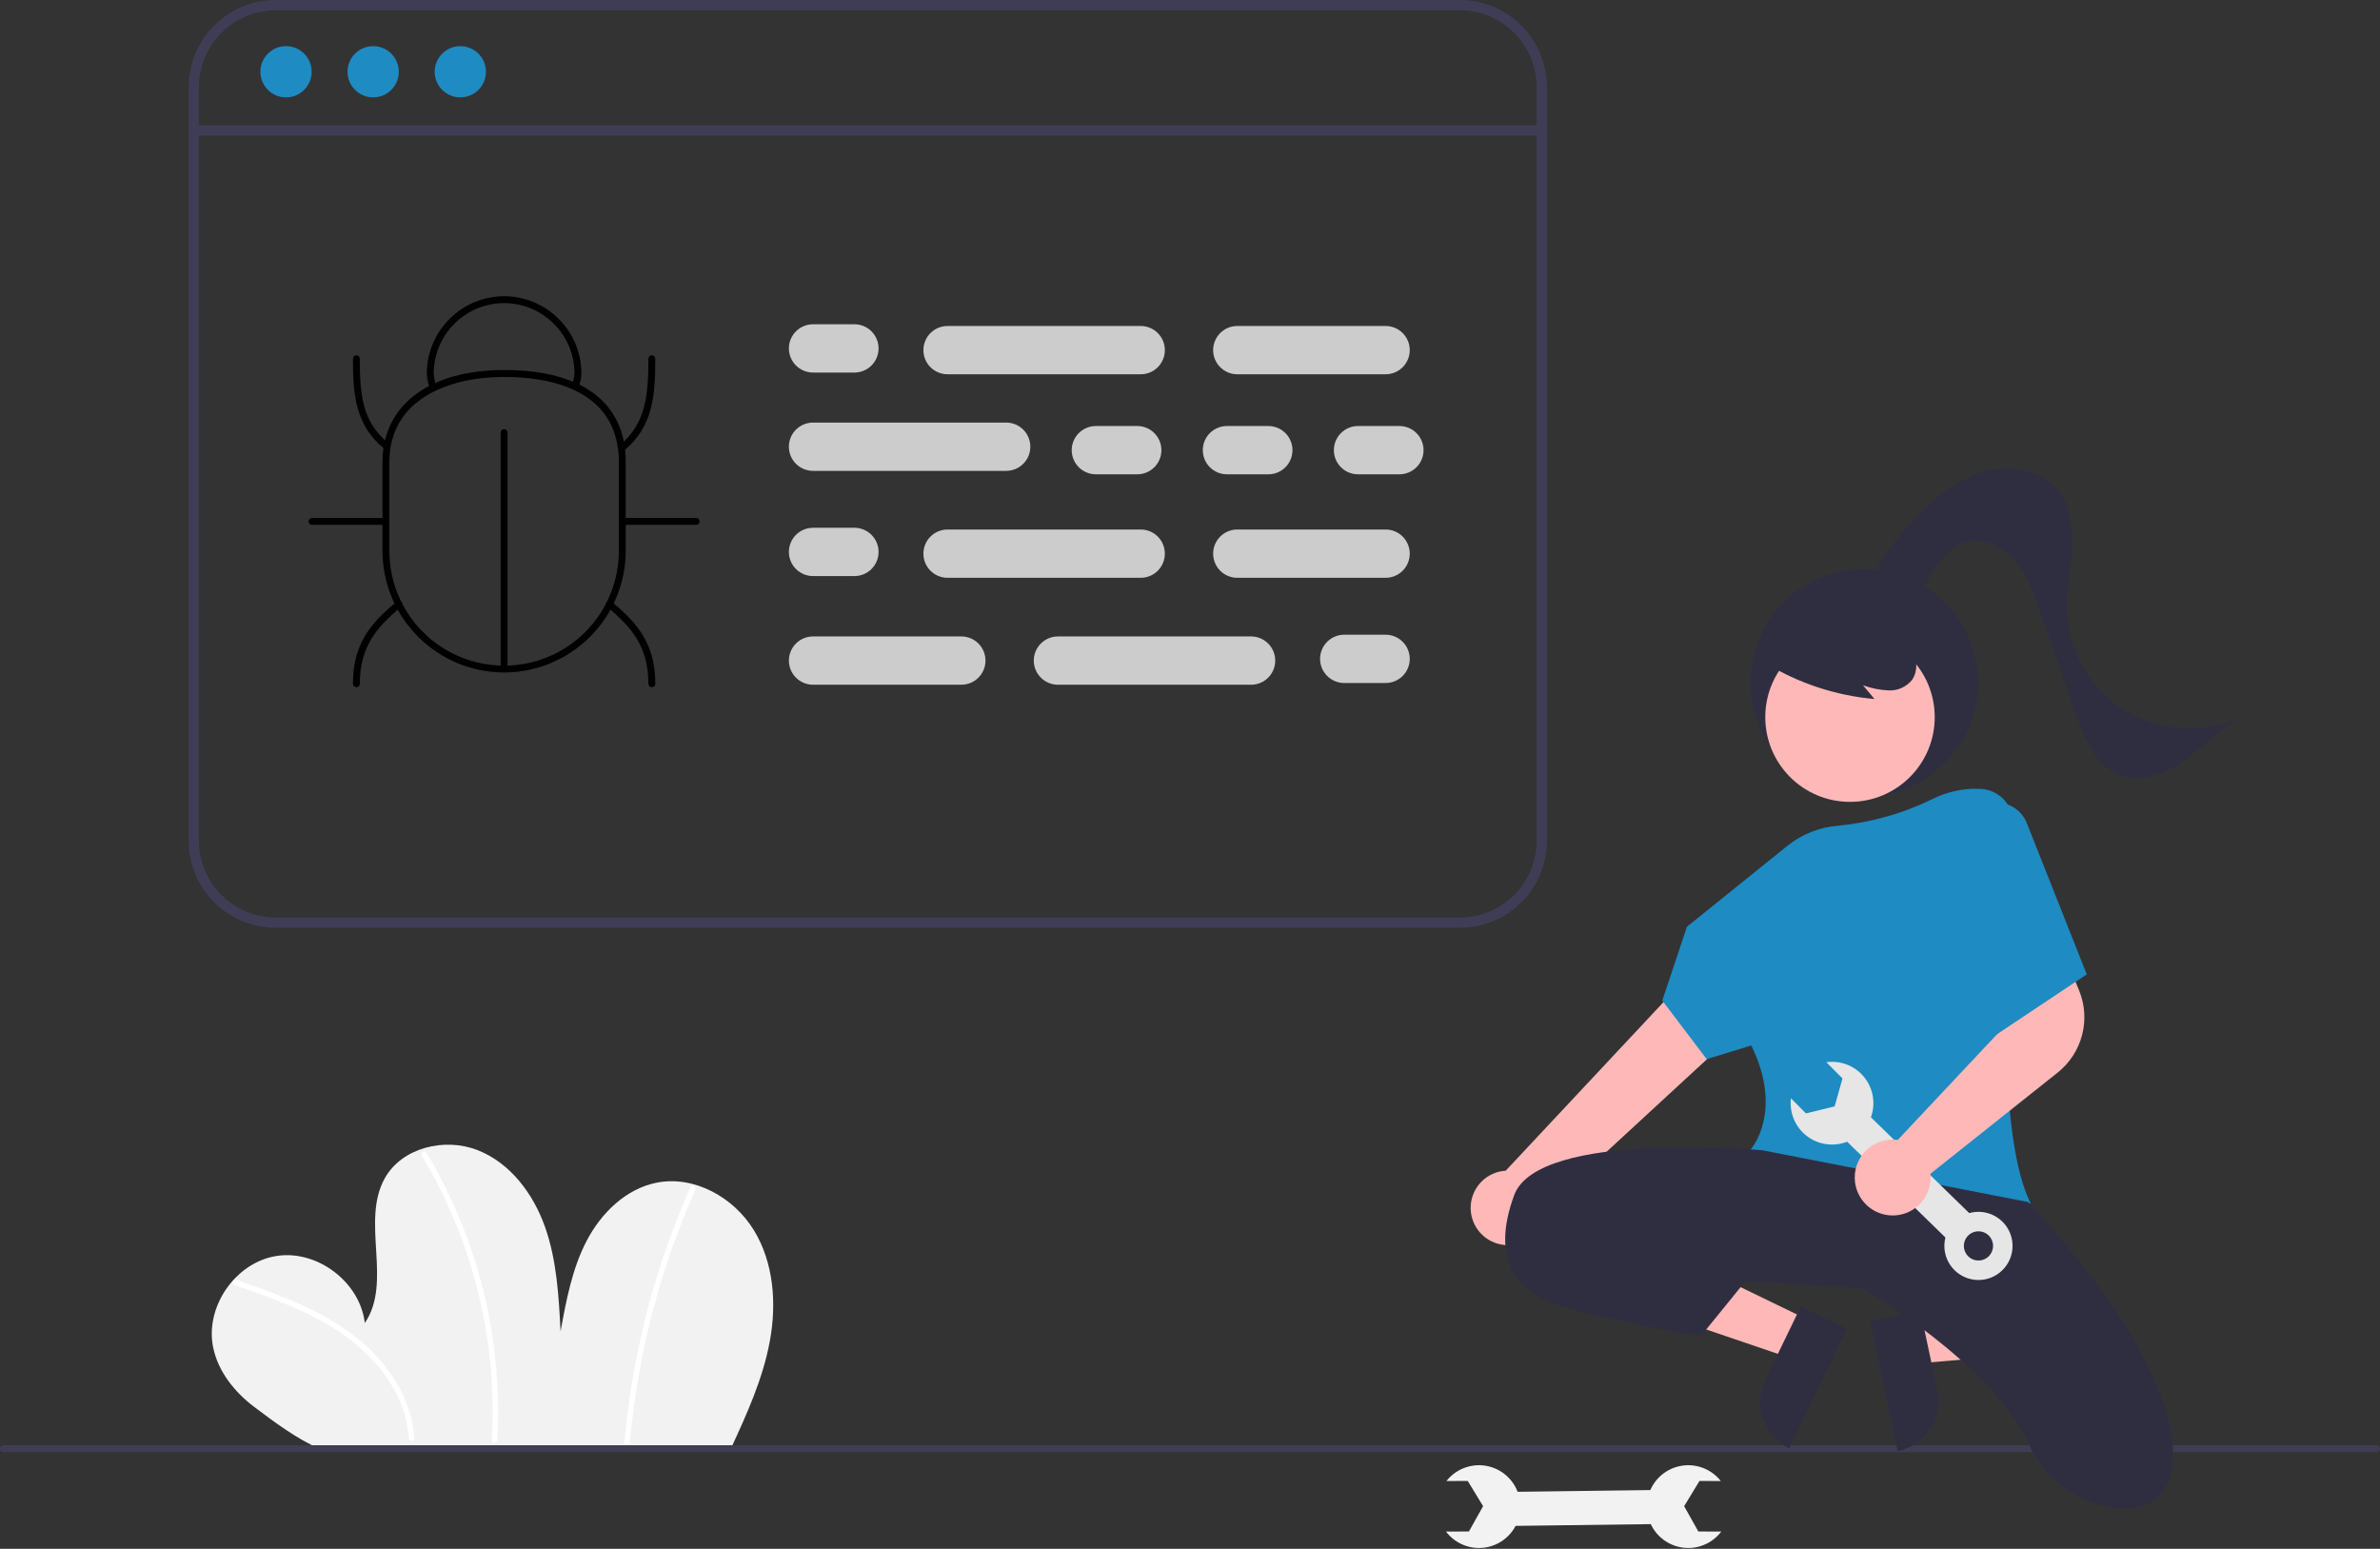 <svg viewBox="0 0 690 449" fill="none" xmlns="http://www.w3.org/2000/svg">
<rect x="0" y="0" width="690" height="449" fill="#333333" stroke="none"/>
<g clip-path="url(#clip0)">
<path d="M211.813 420.111C216.481 410.027 221.146 399.794 223.172 388.869C225.198 377.943 224.348 366.086 218.545 356.609C212.743 347.133 201.317 340.707 190.414 342.849C181.459 344.609 174.268 351.662 170.057 359.759C165.847 367.856 164.158 376.989 162.52 385.968C161.991 375.768 161.43 365.403 158.042 355.768C154.654 346.132 147.982 337.153 138.473 333.425C128.964 329.696 116.594 332.628 111.582 341.528C104.521 354.066 113.884 371.653 105.765 383.534C104.372 371.617 91.91 362.201 80.066 364.118C68.222 366.034 59.365 378.899 61.801 390.647C63.251 397.638 68.021 403.584 73.723 407.879C79.425 412.175 86.057 417.154 92.618 419.969L211.813 420.111Z" fill="#F2F2F2"/>
<path d="M68.02 372.537C77.428 375.826 86.923 379.152 95.512 384.293C103.21 388.901 110.065 395.105 114.394 403.05C116.766 407.312 118.175 412.043 118.52 416.908C118.583 417.926 120.175 417.933 120.112 416.908C119.555 407.847 115.14 399.556 109.025 392.998C102.321 385.808 93.633 380.897 84.664 377.087C79.346 374.828 73.895 372.908 68.443 371.003C67.474 370.664 67.058 372.201 68.02 372.537H68.02Z" fill="white"/>
<path d="M122.287 335.004C128.068 344.634 132.696 354.91 136.079 365.62C139.467 376.326 141.602 387.39 142.44 398.588C142.903 404.857 142.954 411.15 142.591 417.425C142.532 418.449 144.124 418.445 144.183 417.425C144.825 406.111 144.14 394.76 142.142 383.605C140.148 372.451 136.87 361.565 132.373 351.165C129.85 345.323 126.939 339.656 123.662 334.201C123.552 334.027 123.378 333.902 123.177 333.853C122.977 333.804 122.765 333.835 122.586 333.939C122.408 334.043 122.277 334.212 122.222 334.411C122.166 334.61 122.189 334.823 122.287 335.004V335.004Z" fill="white"/>
<path d="M200.188 344.147C192.012 362.517 186.258 381.872 183.072 401.725C182.177 407.302 181.484 412.906 180.994 418.537C180.905 419.558 182.497 419.552 182.585 418.537C184.318 398.728 188.6 379.226 195.323 360.512C197.212 355.251 199.292 350.063 201.562 344.95C201.974 344.022 200.603 343.212 200.188 344.147V344.147Z" fill="white"/>
<path d="M482.473 441.791L482.346 431.91L435.761 432.512L435.889 442.394L482.473 441.791Z" fill="#F2F2F2"/>
<path d="M499.027 443.996L492.374 443.976L488.262 436.639L492.707 429.327L498.888 429.345C497.34 427.376 495.214 425.94 492.809 425.24C490.404 424.54 487.841 424.61 485.477 425.44C483.114 426.27 481.07 427.819 479.632 429.87C478.193 431.92 477.432 434.369 477.456 436.874C477.48 439.379 478.287 441.813 479.764 443.836C481.241 445.859 483.314 447.369 485.693 448.154C488.071 448.94 490.636 448.961 493.027 448.215C495.418 447.469 497.516 445.994 499.027 443.996V443.996Z" fill="#F2F2F2"/>
<path d="M419.208 443.996L425.861 443.976L429.973 436.639L425.528 429.327L419.347 429.345C420.895 427.376 423.021 425.94 425.426 425.24C427.831 424.54 430.394 424.61 432.757 425.44C435.121 426.27 437.165 427.819 438.603 429.87C440.042 431.92 440.802 434.37 440.779 436.874C440.755 439.379 439.948 441.813 438.471 443.836C436.994 445.859 434.921 447.369 432.542 448.154C430.164 448.94 427.599 448.961 425.208 448.215C422.817 447.469 420.719 445.994 419.208 443.996V443.996Z" fill="#F2F2F2"/>
<path d="M689 420.969H1C0.735 420.969 0.48 420.864 0.293 420.676C0.105 420.489 0 420.234 0 419.969C0 419.704 0.105 419.45 0.293 419.262C0.48 419.075 0.735 418.969 1 418.969H689C689.265 418.969 689.52 419.075 689.707 419.262C689.895 419.45 690 419.704 690 419.969C690 420.234 689.895 420.489 689.707 420.676C689.52 420.864 689.265 420.969 689 420.969Z" fill="#3F3D56"/>
<path d="M540.486 230.969C558.712 230.969 573.486 216.195 573.486 197.969C573.486 179.744 558.712 164.969 540.486 164.969C522.261 164.969 507.486 179.744 507.486 197.969C507.486 216.195 522.261 230.969 540.486 230.969Z" fill="#2F2E41"/>
<path d="M553.859 383.226L556.401 395.219L603.871 391.124L600.12 373.423L553.859 383.226Z" fill="#FFB8B8"/>
<path d="M550.166 420.71L542.178 383.016L556.741 379.93L561.643 403.06C562.461 406.923 561.712 410.952 559.56 414.262C557.407 417.572 554.028 419.891 550.166 420.71L550.166 420.71Z" fill="#2F2E41"/>
<path d="M524.12 382.586L518.777 393.621L473.673 378.264L481.559 361.979L524.12 382.586Z" fill="#FFB8B8"/>
<path d="M511.808 399.976L522.112 378.695L535.511 385.183L518.72 419.862C516.96 419.01 515.386 417.82 514.086 416.36C512.786 414.899 511.787 413.197 511.145 411.35C510.504 409.504 510.232 407.549 510.346 405.597C510.459 403.645 510.956 401.735 511.808 399.976V399.976Z" fill="#2F2E41"/>
<path d="M435.259 360.793C436.803 361.081 438.391 361.026 439.912 360.633C441.433 360.241 442.849 359.519 444.06 358.52C445.272 357.521 446.25 356.268 446.925 354.85C447.6 353.432 447.956 351.884 447.968 350.313L522.342 281.742L503.872 267.436L436.534 339.38C433.895 339.535 431.404 340.653 429.533 342.522C427.663 344.391 426.543 346.881 426.386 349.52C426.229 352.16 427.045 354.765 428.68 356.843C430.316 358.92 432.657 360.326 435.259 360.793H435.259Z" fill="#FFB8B8"/>
<path d="M536.344 232.459C549.909 232.459 560.906 221.463 560.906 207.898C560.906 194.334 549.909 183.337 536.344 183.337C522.78 183.337 511.783 194.334 511.783 207.898C511.783 221.463 522.78 232.459 536.344 232.459Z" fill="#FFB8B8"/>
<path d="M558.386 352.273C541.158 352.273 520.408 348.644 507.608 333.796L507.319 333.461L507.616 333.133C507.713 333.026 517.13 322.265 507.727 303.072L494.799 307.05L481.929 290.061L489.058 268.672L518.236 245.168C522.416 241.819 527.506 239.802 532.846 239.379C542.51 238.444 551.925 235.763 560.631 231.466C564.615 229.53 569.003 228.571 573.431 228.667L574.005 228.684C575.351 228.721 576.676 229.033 577.899 229.598C579.122 230.163 580.217 230.971 581.119 231.972C582.02 232.973 582.709 234.147 583.143 235.422C583.577 236.698 583.748 238.048 583.645 239.391C581.667 265.021 578.173 326.935 588.437 348.252L588.702 348.803L588.109 348.954C578.354 351.148 568.386 352.262 558.386 352.273V352.273Z" fill="#1E8BC3"/>
<path d="M510.986 333.469C510.986 333.469 445.986 327.469 438.986 346.469C431.986 365.469 439.986 374.469 451.986 378.469C463.986 382.469 492.986 387.469 492.986 387.469L505.986 371.469L539.986 373.469C539.986 373.469 577.871 395.442 588.346 418.943C590.593 424.029 594.177 428.411 598.716 431.622C603.255 434.834 608.58 436.755 614.123 437.182C622.521 437.766 629.986 434.594 629.986 421.469C629.986 391.469 587.986 348.469 587.986 348.469L510.986 333.469Z" fill="#2F2E41"/>
<path d="M461.486 362.969C461.486 362.969 478.486 357.969 505.486 370.969Z" fill="#2F2E41"/>
<path d="M511.843 192.235C521.435 198.09 532.248 201.653 543.442 202.647L540.111 198.656C542.536 199.553 545.088 200.059 547.672 200.157C548.966 200.195 550.25 199.929 551.423 199.38C552.595 198.831 553.622 198.016 554.422 196.998C555.075 195.942 555.463 194.743 555.553 193.504C555.643 192.265 555.432 191.023 554.937 189.883C553.922 187.61 552.342 185.635 550.348 184.145C546.813 181.348 542.641 179.47 538.204 178.677C533.767 177.884 529.202 178.201 524.917 179.6C521.978 180.478 519.346 182.167 517.322 184.472C516.327 185.633 515.636 187.023 515.311 188.517C514.986 190.012 515.037 191.563 515.459 193.033" fill="#2F2E41"/>
<path d="M540.309 172.604C544.673 162.471 551.206 153.418 559.446 146.082C564.738 141.38 570.918 137.339 577.892 136.12C584.866 134.9 592.725 136.989 597.003 142.631C600.501 147.244 601.155 153.424 600.77 159.2C600.384 164.976 599.093 170.696 599.217 176.484C599.343 182.39 600.942 188.17 603.869 193.301C606.796 198.432 610.958 202.75 615.977 205.864C620.996 208.979 626.714 210.79 632.61 211.134C638.507 211.478 644.397 210.344 649.744 207.835C643.722 211.164 639.03 216.433 633.439 220.443C627.848 224.453 620.476 227.203 614.127 224.553C607.409 221.749 604.327 214.134 601.921 207.263L591.189 176.624C589.365 171.415 587.45 166.052 583.727 161.978C580.004 157.905 573.962 155.422 568.838 157.47C564.954 159.022 562.425 162.727 560.207 166.274C557.99 169.82 555.65 173.594 551.904 175.453C548.157 177.313 542.605 176.168 541.381 172.168" fill="#2F2E41"/>
<path d="M539.626 321.192L532.729 328.27L566.095 360.784L572.992 353.706L539.626 321.192Z" fill="#E6E6E6"/>
<path d="M566.51 354.289C565.146 355.689 564.228 357.462 563.871 359.383C563.515 361.305 563.736 363.29 564.507 365.086C565.279 366.881 566.565 368.408 568.204 369.473C569.843 370.538 571.761 371.093 573.716 371.067C575.67 371.042 577.573 370.438 579.184 369.331C580.795 368.224 582.041 366.665 582.766 364.849C583.491 363.034 583.661 361.045 583.254 359.133C582.848 357.221 581.884 355.472 580.485 354.108C578.607 352.279 576.081 351.27 573.46 351.304C570.839 351.338 568.339 352.412 566.51 354.289V354.289ZM576.621 364.142C576.036 364.742 575.287 365.155 574.468 365.329C573.648 365.503 572.796 365.43 572.018 365.119C571.24 364.809 570.571 364.275 570.097 363.584C569.623 362.894 569.364 362.078 569.353 361.241C569.342 360.403 569.58 359.581 570.036 358.879C570.492 358.176 571.147 357.625 571.916 357.294C572.686 356.964 573.537 356.869 574.36 357.022C575.184 357.174 575.944 357.568 576.544 358.153C577.348 358.937 577.808 360.008 577.823 361.131C577.837 362.254 577.405 363.337 576.621 364.142Z" fill="#E6E6E6"/>
<path d="M529.48 307.928L534.17 312.646L531.89 320.742L523.576 322.77L519.218 318.386C518.92 320.874 519.408 323.391 520.614 325.587C521.819 327.783 523.681 329.546 525.939 330.63C528.197 331.714 530.738 332.064 533.205 331.631C535.672 331.199 537.942 330.005 539.696 328.217C541.451 326.429 542.602 324.137 542.987 321.662C543.373 319.187 542.975 316.653 541.849 314.416C540.722 312.179 538.924 310.351 536.705 309.187C534.487 308.024 531.961 307.584 529.48 307.928V307.928Z" fill="#E6E6E6"/>
<path d="M548.736 352.359C548.312 352.359 547.889 352.335 547.468 352.289C544.999 352.002 542.7 350.89 540.942 349.133C539.185 347.376 538.074 345.076 537.788 342.607C537.612 341.067 537.764 339.507 538.233 338.03C538.702 336.553 539.478 335.191 540.51 334.035C541.542 332.878 542.807 331.953 544.221 331.319C545.636 330.685 547.169 330.358 548.719 330.357C549.209 330.36 549.699 330.396 550.185 330.467L583.763 294.722L580.258 283.037L597.863 275.145L602.797 287.205C604.45 291.291 604.742 295.8 603.629 300.065C602.516 304.329 600.058 308.121 596.62 310.878L559.659 340.279C559.698 340.637 559.718 340.997 559.719 341.357C559.718 342.904 559.391 344.434 558.76 345.846C558.128 347.258 557.207 348.522 556.055 349.554C554.049 351.366 551.439 352.366 548.736 352.359Z" fill="#FFB8B8"/>
<path d="M574.986 233.469C576.15 232.952 577.407 232.675 578.681 232.656C579.955 232.636 581.22 232.874 582.399 233.356C583.579 233.838 584.649 234.553 585.545 235.458C586.441 236.364 587.145 237.441 587.614 238.625L604.986 282.469L577.986 300.469L574.986 233.469Z" fill="#1E8BC3"/>
<path d="M448.486 243.707V25.262C448.477 18.565 445.812 12.145 441.077 7.41C436.341 2.674 429.921 0.009 423.224 0H79.954C73.257 0.009 66.837 2.674 62.101 7.41C57.366 12.145 54.701 18.565 54.692 25.262V243.707C54.701 250.404 57.366 256.824 62.101 261.56C66.837 266.295 73.257 268.96 79.954 268.969H423.224C429.921 268.96 436.341 266.295 441.077 261.56C445.812 256.824 448.477 250.404 448.486 243.707ZM79.954 265.997C74.044 265.99 68.379 263.639 64.2 259.461C60.022 255.282 57.671 249.616 57.664 243.707V25.262C57.671 19.353 60.022 13.687 64.2 9.509C68.379 5.33 74.044 2.979 79.954 2.972H423.224C429.133 2.979 434.799 5.33 438.978 9.509C443.156 13.687 445.507 19.353 445.514 25.262V243.707C445.507 249.616 443.156 255.282 438.978 259.461C434.799 263.639 429.133 265.99 423.224 265.997H79.954Z" fill="#3F3D56"/>
<path d="M445.514 39.303H57.664C57.27 39.303 56.892 39.147 56.613 38.868C56.334 38.589 56.178 38.211 56.178 37.817C56.178 37.423 56.334 37.045 56.613 36.767C56.892 36.488 57.27 36.331 57.664 36.331H445.514C445.908 36.331 446.286 36.488 446.565 36.767C446.844 37.045 447 37.423 447 37.817C447 38.211 446.844 38.589 446.565 38.868C446.286 39.147 445.908 39.303 445.514 39.303Z" fill="#3F3D56"/>
<path d="M82.926 28.234C87.029 28.234 90.356 24.908 90.356 20.804C90.356 16.701 87.029 13.374 82.926 13.374C78.822 13.374 75.496 16.701 75.496 20.804C75.496 24.908 78.822 28.234 82.926 28.234Z" fill="#1E8BC3"/>
<path d="M108.188 28.234C112.292 28.234 115.618 24.908 115.618 20.804C115.618 16.701 112.292 13.374 108.188 13.374C104.085 13.374 100.758 16.701 100.758 20.804C100.758 24.908 104.085 28.234 108.188 28.234Z" fill="#1E8BC3"/>
<path d="M133.451 28.234C137.554 28.234 140.881 24.908 140.881 20.804C140.881 16.701 137.554 13.374 133.451 13.374C129.347 13.374 126.02 16.701 126.02 20.804C126.02 24.908 129.347 28.234 133.451 28.234Z" fill="#1E8BC3"/>
<path d="M188.979 199.232C188.847 199.232 188.717 199.206 188.596 199.156C188.475 199.105 188.364 199.032 188.271 198.939C188.179 198.846 188.105 198.736 188.055 198.614C188.004 198.493 187.979 198.363 187.979 198.232C187.979 187.805 183.408 181.989 176.033 175.985C175.931 175.902 175.846 175.8 175.784 175.684C175.721 175.568 175.682 175.442 175.668 175.311C175.654 175.18 175.667 175.048 175.704 174.922C175.742 174.795 175.804 174.678 175.887 174.576C175.97 174.474 176.073 174.389 176.188 174.327C176.304 174.265 176.431 174.226 176.562 174.213C176.693 174.199 176.825 174.212 176.951 174.25C177.077 174.288 177.194 174.35 177.296 174.434C185.126 180.809 189.979 187.014 189.979 198.232C189.979 198.363 189.953 198.493 189.903 198.614C189.852 198.736 189.779 198.846 189.686 198.939C189.593 199.032 189.483 199.105 189.361 199.156C189.24 199.206 189.11 199.232 188.979 199.232Z" fill="black"/>
<path d="M103.317 199.232C103.185 199.232 103.055 199.206 102.934 199.156C102.812 199.105 102.702 199.032 102.609 198.939C102.517 198.846 102.443 198.736 102.393 198.614C102.342 198.493 102.317 198.363 102.317 198.232C102.317 187.014 107.169 180.809 114.999 174.434C115.101 174.35 115.218 174.288 115.344 174.25C115.47 174.212 115.602 174.199 115.733 174.213C115.864 174.226 115.991 174.265 116.107 174.327C116.223 174.389 116.325 174.474 116.408 174.576C116.491 174.678 116.553 174.795 116.591 174.922C116.628 175.048 116.641 175.18 116.627 175.311C116.614 175.442 116.574 175.568 116.512 175.684C116.449 175.8 116.364 175.902 116.262 175.985C108.887 181.989 104.317 187.806 104.317 198.232C104.317 198.363 104.291 198.493 104.241 198.614C104.19 198.736 104.117 198.846 104.024 198.939C103.931 199.032 103.821 199.105 103.699 199.156C103.578 199.206 103.448 199.232 103.317 199.232Z" fill="black"/>
<path d="M180.413 130.701C180.207 130.701 180.005 130.638 179.837 130.519C179.668 130.4 179.54 130.231 179.471 130.037C179.402 129.842 179.394 129.631 179.45 129.432C179.505 129.233 179.621 129.056 179.781 128.926C187.362 122.755 187.979 113.988 187.979 104.003C187.979 103.737 188.084 103.483 188.272 103.296C188.459 103.108 188.713 103.003 188.979 103.003C189.244 103.003 189.498 103.108 189.686 103.296C189.873 103.483 189.979 103.737 189.979 104.003C189.979 114.508 189.306 123.75 181.044 130.477C180.866 130.622 180.643 130.702 180.413 130.701V130.701Z" fill="black"/>
<path d="M111.882 130.166C111.653 130.167 111.43 130.087 111.252 129.942C102.989 123.215 102.317 114.215 102.317 104.003C102.317 103.737 102.422 103.483 102.609 103.296C102.797 103.108 103.051 103.003 103.317 103.003C103.582 103.003 103.836 103.108 104.024 103.296C104.211 103.483 104.317 103.737 104.317 104.003C104.317 114.039 104.92 122.208 112.514 128.391C112.674 128.521 112.79 128.698 112.846 128.897C112.902 129.096 112.894 129.307 112.825 129.501C112.756 129.696 112.628 129.864 112.459 129.983C112.29 130.102 112.089 130.166 111.882 130.166V130.166Z" fill="black"/>
<path d="M201.828 152.152H180.413C180.148 152.152 179.893 152.047 179.706 151.859C179.518 151.672 179.413 151.417 179.413 151.152C179.413 150.887 179.518 150.632 179.706 150.445C179.893 150.257 180.148 150.152 180.413 150.152H201.828C202.093 150.152 202.348 150.257 202.535 150.445C202.723 150.632 202.828 150.887 202.828 151.152C202.828 151.417 202.723 151.672 202.535 151.859C202.348 152.047 202.093 152.152 201.828 152.152Z" fill="black"/>
<path d="M111.883 152.152H90.467C90.202 152.152 89.948 152.047 89.76 151.859C89.573 151.672 89.467 151.417 89.467 151.152C89.467 150.887 89.573 150.632 89.76 150.445C89.948 150.257 90.202 150.152 90.467 150.152H111.883C112.148 150.152 112.403 150.257 112.59 150.445C112.778 150.632 112.883 150.887 112.883 151.152C112.883 151.417 112.778 151.672 112.59 151.859C112.403 152.047 112.148 152.152 111.883 152.152Z" fill="black"/>
<path d="M146.148 194.948C146.016 194.948 145.886 194.923 145.765 194.872C145.644 194.822 145.533 194.748 145.44 194.656C145.348 194.563 145.274 194.453 145.224 194.331C145.173 194.21 145.148 194.08 145.148 193.948V125.419C145.148 125.153 145.253 124.899 145.441 124.712C145.628 124.524 145.882 124.419 146.148 124.419C146.413 124.419 146.667 124.524 146.855 124.712C147.042 124.899 147.148 125.153 147.148 125.419V193.948C147.148 194.08 147.122 194.21 147.072 194.331C147.021 194.453 146.948 194.563 146.855 194.656C146.762 194.748 146.652 194.822 146.53 194.872C146.409 194.923 146.279 194.948 146.148 194.948V194.948Z" fill="black"/>
<path d="M146.148 194.948C136.798 194.938 127.835 191.219 121.223 184.608C114.612 177.996 110.894 169.033 110.883 159.683V133.966C110.883 117.498 124.396 107.267 146.148 107.267C168.889 107.267 181.413 116.749 181.413 133.966V159.683C181.402 169.033 177.683 177.997 171.072 184.608C164.461 191.219 155.497 194.938 146.148 194.948V194.948ZM146.148 109.267C130.067 109.267 112.883 115.756 112.883 133.966V159.683C112.881 164.053 113.739 168.381 115.41 172.419C117.081 176.457 119.53 180.126 122.62 183.217C125.709 186.308 129.377 188.76 133.414 190.433C137.451 192.105 141.778 192.966 146.148 192.966C150.518 192.966 154.845 192.105 158.882 190.433C162.919 188.76 166.587 186.308 169.676 183.217C172.765 180.126 175.215 176.457 176.886 172.419C178.557 168.381 179.415 164.053 179.413 159.683V133.966C179.413 112.476 158.571 109.267 146.148 109.267V109.267Z" fill="black"/>
<path d="M125.651 113.441C125.451 113.441 125.255 113.381 125.09 113.269C124.924 113.157 124.796 112.997 124.722 112.811C124.144 111.366 123.81 109.834 123.734 108.28C123.751 102.351 126.11 96.669 130.297 92.472C134.484 88.275 140.16 85.902 146.089 85.87H146.204C152.125 85.899 157.795 88.263 161.982 92.45C166.169 96.636 168.534 102.306 168.563 108.227C168.511 109.674 168.203 111.1 167.653 112.438C167.551 112.682 167.357 112.875 167.113 112.976C166.869 113.076 166.595 113.077 166.35 112.976C166.106 112.876 165.912 112.683 165.809 112.44C165.707 112.196 165.705 111.922 165.803 111.677C166.26 110.569 166.518 109.388 166.564 108.19C166.529 102.804 164.371 97.65 160.558 93.846C156.746 90.041 151.587 87.894 146.201 87.87H146.091C140.7 87.897 135.536 90.051 131.724 93.864C127.912 97.677 125.758 102.84 125.732 108.232C125.803 109.549 126.089 110.846 126.579 112.07C126.64 112.222 126.662 112.386 126.644 112.548C126.627 112.711 126.569 112.866 126.478 113.001C126.386 113.136 126.263 113.247 126.119 113.324C125.975 113.401 125.814 113.441 125.651 113.441H125.651Z" fill="black"/>
<path d="M247.71 108.003H235.71C233.854 108.003 232.073 107.265 230.761 105.952C229.448 104.64 228.71 102.859 228.71 101.003C228.71 99.146 229.448 97.366 230.761 96.053C232.073 94.74 233.854 94.003 235.71 94.003H247.71C249.567 94.003 251.347 94.74 252.66 96.053C253.973 97.366 254.71 99.146 254.71 101.003C254.71 102.859 253.973 104.64 252.66 105.952C251.347 107.265 249.567 108.003 247.71 108.003V108.003Z" fill="#CCCCCC"/>
<path d="M329.71 137.503H317.71C315.854 137.503 314.073 136.765 312.761 135.452C311.448 134.14 310.71 132.359 310.71 130.503C310.71 128.646 311.448 126.866 312.761 125.553C314.073 124.24 315.854 123.503 317.71 123.503H329.71C331.567 123.503 333.347 124.24 334.66 125.553C335.973 126.866 336.71 128.646 336.71 130.503C336.71 132.359 335.973 134.14 334.66 135.452C333.347 136.765 331.567 137.503 329.71 137.503V137.503Z" fill="#CCCCCC"/>
<path d="M367.71 137.503H355.71C353.854 137.503 352.073 136.765 350.761 135.452C349.448 134.14 348.71 132.359 348.71 130.503C348.71 128.646 349.448 126.866 350.761 125.553C352.073 124.24 353.854 123.503 355.71 123.503H367.71C369.567 123.503 371.347 124.24 372.66 125.553C373.973 126.866 374.71 128.646 374.71 130.503C374.71 132.359 373.973 134.14 372.66 135.452C371.347 136.765 369.567 137.503 367.71 137.503V137.503Z" fill="#CCCCCC"/>
<path d="M405.71 137.503H393.71C391.854 137.503 390.073 136.765 388.761 135.452C387.448 134.14 386.71 132.359 386.71 130.503C386.71 128.646 387.448 126.866 388.761 125.553C390.073 124.24 391.854 123.503 393.71 123.503H405.71C407.567 123.503 409.347 124.24 410.66 125.553C411.973 126.866 412.71 128.646 412.71 130.503C412.71 132.359 411.973 134.14 410.66 135.452C409.347 136.765 407.567 137.503 405.71 137.503V137.503Z" fill="#CCCCCC"/>
<path d="M330.71 108.503H274.71C272.854 108.503 271.073 107.765 269.761 106.452C268.448 105.14 267.71 103.359 267.71 101.503C267.71 99.646 268.448 97.866 269.761 96.553C271.073 95.24 272.854 94.503 274.71 94.503H330.71C332.567 94.503 334.347 95.24 335.66 96.553C336.973 97.866 337.71 99.646 337.71 101.503C337.71 103.359 336.973 105.14 335.66 106.452C334.347 107.765 332.567 108.503 330.71 108.503Z" fill="#CCCCCC"/>
<path d="M291.71 136.503H235.71C233.854 136.503 232.073 135.765 230.761 134.452C229.448 133.14 228.71 131.359 228.71 129.503C228.71 127.646 229.448 125.866 230.761 124.553C232.073 123.24 233.854 122.503 235.71 122.503H291.71C293.567 122.503 295.347 123.24 296.66 124.553C297.973 125.866 298.71 127.646 298.71 129.503C298.71 131.359 297.973 133.14 296.66 134.452C295.347 135.765 293.567 136.503 291.71 136.503Z" fill="#CCCCCC"/>
<path d="M401.71 108.503H358.71C356.854 108.503 355.073 107.765 353.761 106.452C352.448 105.14 351.71 103.359 351.71 101.503C351.71 99.646 352.448 97.866 353.761 96.553C355.073 95.24 356.854 94.503 358.71 94.503H401.71C403.567 94.503 405.347 95.24 406.66 96.553C407.973 97.866 408.71 99.646 408.71 101.503C408.71 103.359 407.973 105.14 406.66 106.452C405.347 107.765 403.567 108.503 401.71 108.503Z" fill="#CCCCCC"/>
<path d="M247.71 167.003H235.71C233.854 167.003 232.073 166.265 230.761 164.952C229.448 163.64 228.71 161.859 228.71 160.003C228.71 158.146 229.448 156.366 230.761 155.053C232.073 153.74 233.854 153.003 235.71 153.003H247.71C249.567 153.003 251.347 153.74 252.66 155.053C253.973 156.366 254.71 158.146 254.71 160.003C254.71 161.859 253.973 163.64 252.66 164.952C251.347 166.265 249.567 167.003 247.71 167.003V167.003Z" fill="#CCCCCC"/>
<path d="M330.71 167.503H274.71C272.854 167.503 271.073 166.765 269.761 165.452C268.448 164.14 267.71 162.359 267.71 160.503C267.71 158.646 268.448 156.866 269.761 155.553C271.073 154.24 272.854 153.503 274.71 153.503H330.71C332.567 153.503 334.347 154.24 335.66 155.553C336.973 156.866 337.71 158.646 337.71 160.503C337.71 162.359 336.973 164.14 335.66 165.452C334.347 166.765 332.567 167.503 330.71 167.503V167.503Z" fill="#CCCCCC"/>
<path d="M401.71 167.503H358.71C356.854 167.503 355.073 166.765 353.761 165.452C352.448 164.14 351.71 162.359 351.71 160.503C351.71 158.646 352.448 156.866 353.761 155.553C355.073 154.24 356.854 153.503 358.71 153.503H401.71C403.567 153.503 405.347 154.24 406.66 155.553C407.973 156.866 408.71 158.646 408.71 160.503C408.71 162.359 407.973 164.14 406.66 165.452C405.347 166.765 403.567 167.503 401.71 167.503V167.503Z" fill="#CCCCCC"/>
<path d="M382.71 191.003C382.713 189.147 383.451 187.368 384.763 186.055C386.075 184.743 387.855 184.005 389.71 184.003H401.71C403.567 184.003 405.347 184.74 406.66 186.053C407.973 187.366 408.71 189.146 408.71 191.003C408.71 192.859 407.973 194.64 406.66 195.952C405.347 197.265 403.567 198.003 401.71 198.003H389.71C387.855 198.001 386.075 197.262 384.763 195.95C383.451 194.638 382.713 192.859 382.71 191.003V191.003Z" fill="#CCCCCC"/>
<path d="M299.71 191.503C299.713 189.647 300.451 187.868 301.763 186.555C303.075 185.243 304.855 184.505 306.71 184.503H362.71C364.567 184.503 366.347 185.24 367.66 186.553C368.973 187.866 369.71 189.646 369.71 191.503C369.71 193.359 368.973 195.14 367.66 196.452C366.347 197.765 364.567 198.503 362.71 198.503H306.71C304.855 198.501 303.075 197.762 301.763 196.45C300.451 195.138 299.713 193.359 299.71 191.503Z" fill="#CCCCCC"/>
<path d="M228.71 191.503C228.713 189.647 229.451 187.868 230.763 186.555C232.075 185.243 233.855 184.505 235.71 184.503H278.71C280.567 184.503 282.347 185.24 283.66 186.553C284.973 187.866 285.71 189.646 285.71 191.503C285.71 193.359 284.973 195.14 283.66 196.452C282.347 197.765 280.567 198.503 278.71 198.503H235.71C233.855 198.501 232.075 197.762 230.763 196.45C229.451 195.138 228.713 193.359 228.71 191.503Z" fill="#CCCCCC"/>
</g>
<defs>
<clipPath id="clip0">
<rect width="690" height="448.759" fill="white"/>
</clipPath>
</defs>
</svg>
